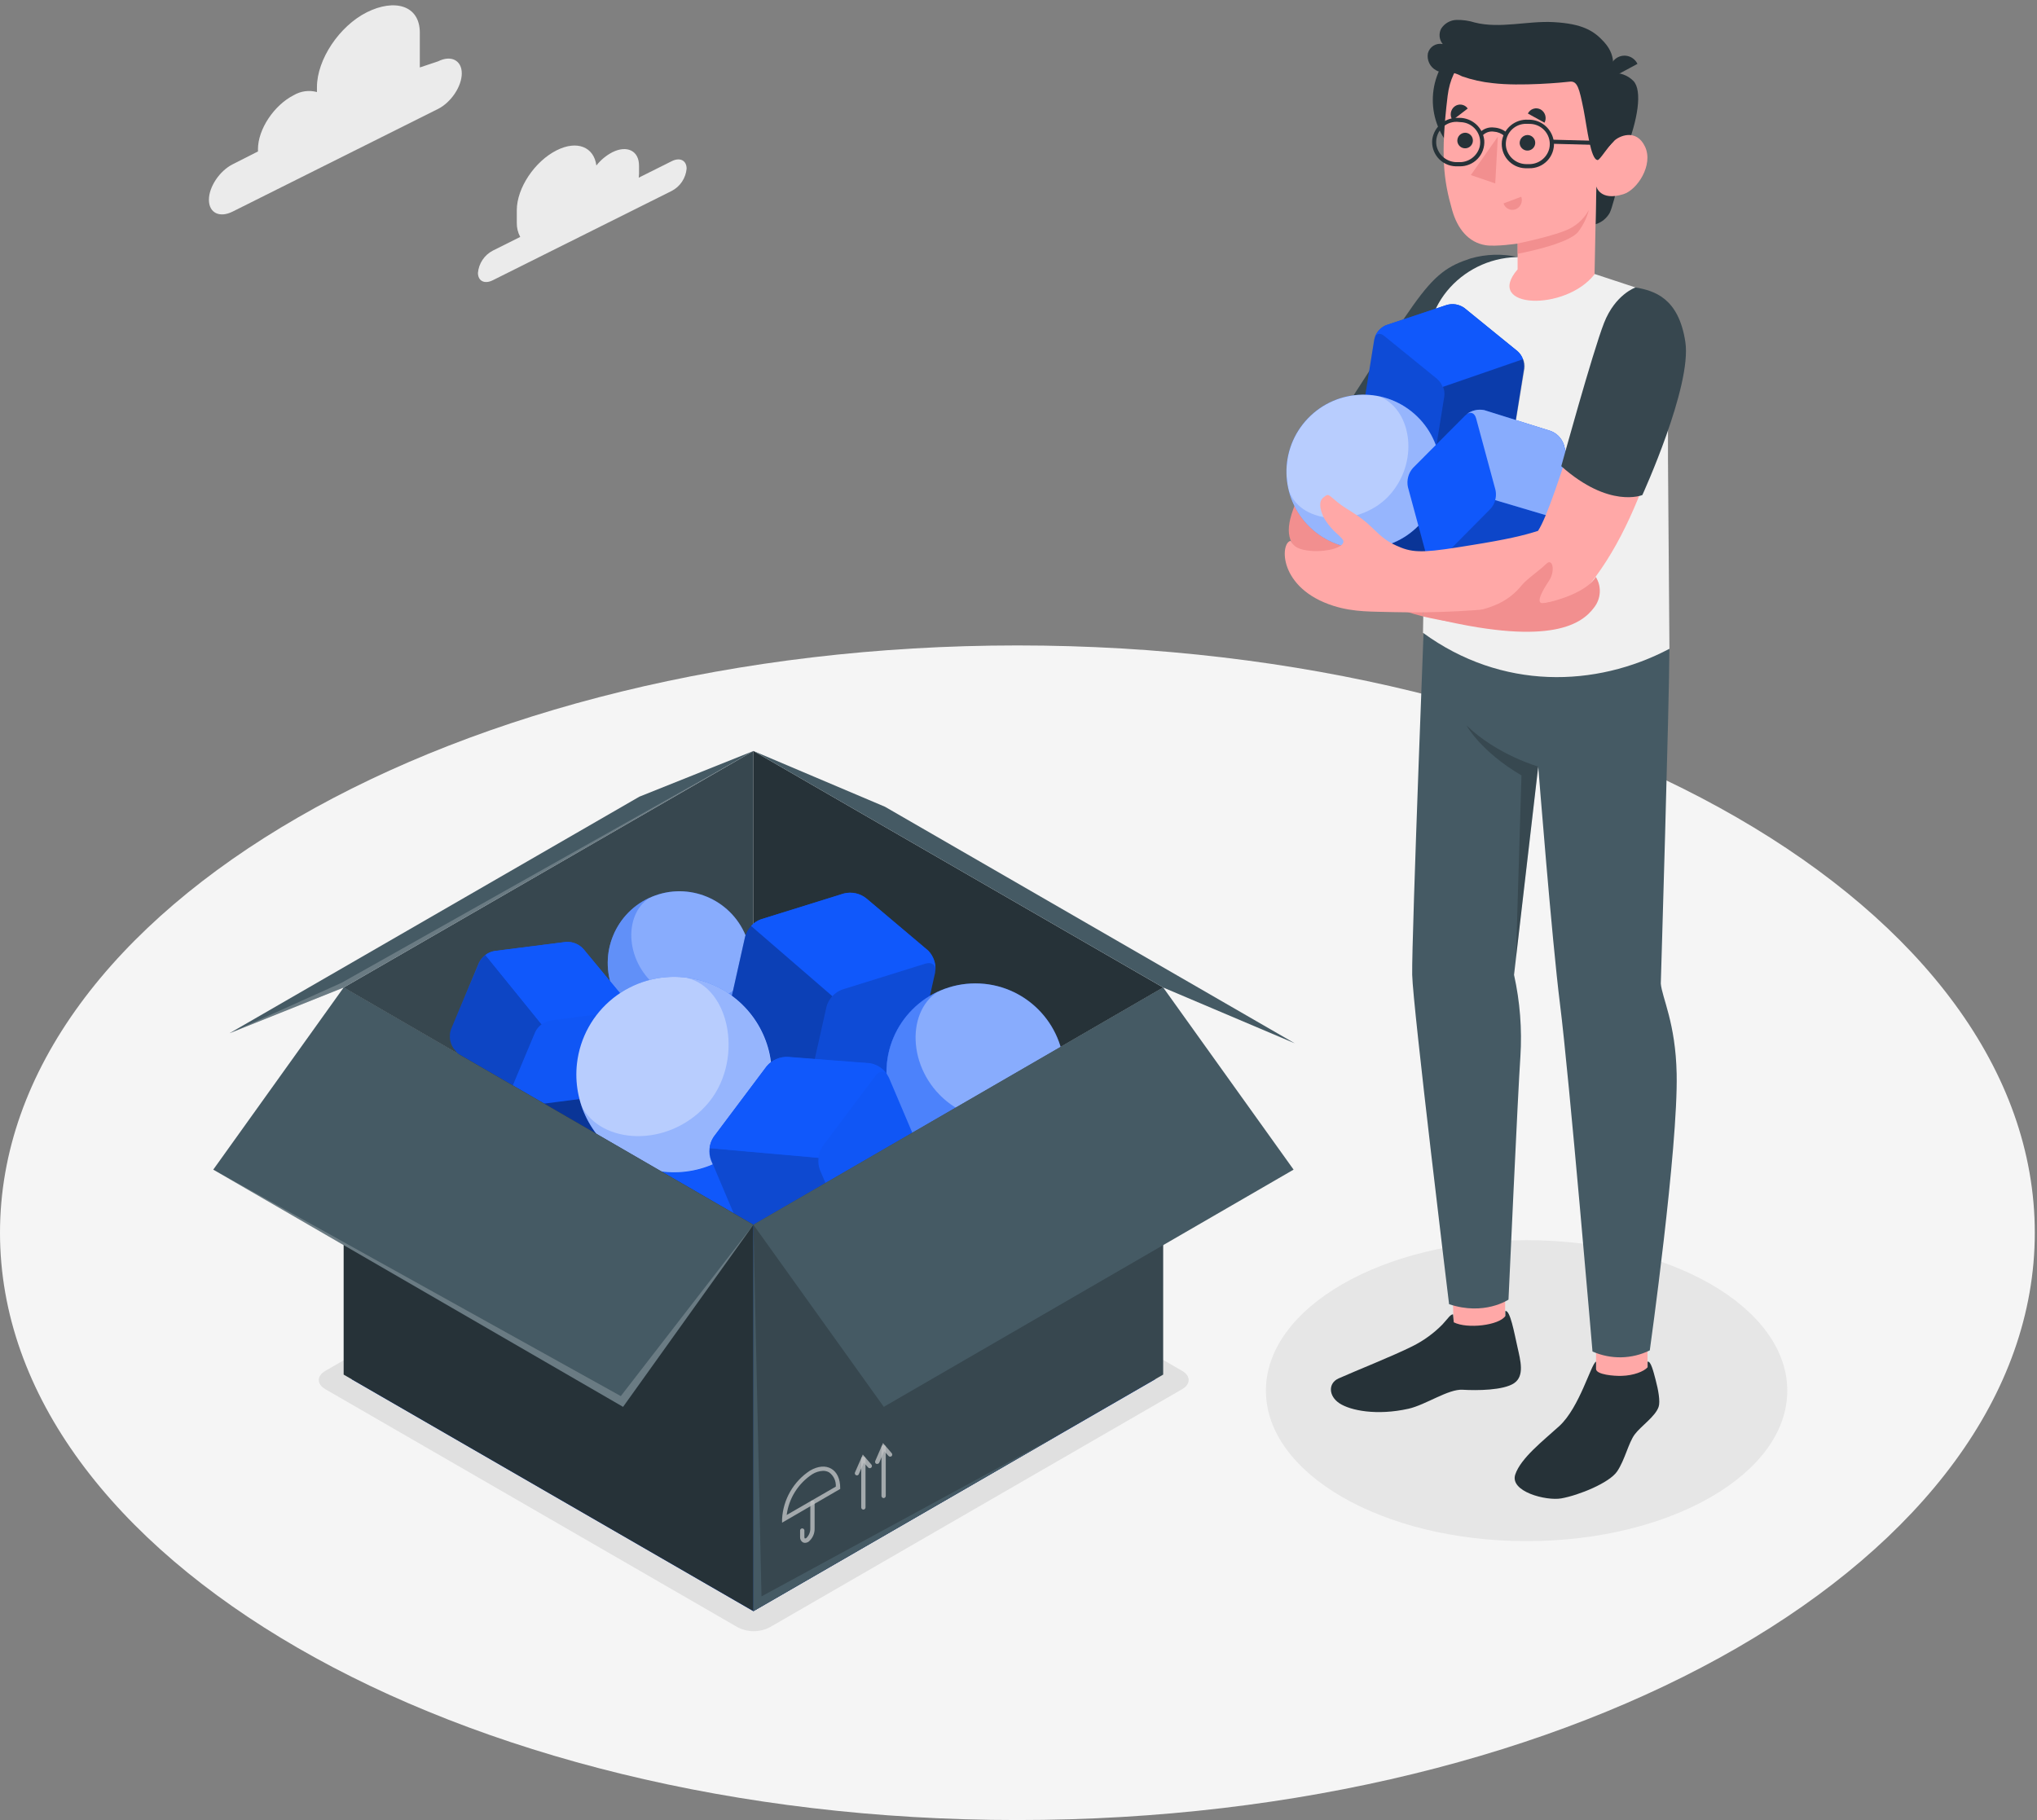 <svg width="235" height="210" viewBox="0 0 235 210" fill="none" xmlns="http://www.w3.org/2000/svg">
<rect x="0" y="0" width="235" height="210" fill="#808080" stroke="none"/>
<path d="M117.373 210C182.196 210 234.745 179.661 234.745 142.236C234.745 104.811 182.196 74.472 117.373 74.472C52.55 74.472 0 104.811 0 142.236C0 179.661 52.55 210 117.373 210Z" fill="#F5F5F5"/>
<path d="M176.116 177.819C192.725 177.819 206.19 170.045 206.19 160.456C206.19 150.867 192.725 143.094 176.116 143.094C159.507 143.094 146.043 150.867 146.043 160.456C146.043 170.045 159.507 177.819 176.116 177.819Z" fill="#E6E6E6"/>
<path d="M136.387 160.283L88.777 187.777C88.212 188.064 87.588 188.213 86.955 188.213C86.321 188.213 85.697 188.064 85.132 187.777L37.523 160.283C36.531 159.703 36.531 158.76 37.523 158.18L85.132 130.685C85.697 130.399 86.321 130.25 86.955 130.25C87.588 130.25 88.212 130.399 88.777 130.685L136.387 158.18C137.379 158.76 137.379 159.703 136.387 160.283Z" fill="#E0E0E0"/>
<path d="M50.536 7.079L48.433 7.783V3.771C48.433 0.592 45.502 -0.172 42.323 1.415C39.144 3.007 36.565 6.871 36.565 10.055V10.62C36.119 10.499 35.653 10.468 35.195 10.529C34.737 10.591 34.296 10.743 33.897 10.977C31.606 12.137 29.761 14.92 29.761 17.206V17.474L26.83 18.962C25.342 19.715 24.102 21.55 24.102 23.053C24.102 24.556 25.323 25.171 26.83 24.417L50.546 12.564C52.033 11.81 53.273 9.975 53.273 8.468C53.273 6.96 52.043 6.325 50.536 7.079Z" fill="#EBEBEB"/>
<path d="M77.5 18.595L73.691 20.499C73.691 20.35 73.721 20.206 73.721 20.063V19.105C73.721 17.404 72.342 16.715 70.641 17.568C69.926 17.941 69.299 18.462 68.801 19.096C68.523 16.958 66.584 16.16 64.233 17.335C61.684 18.61 59.621 21.704 59.621 24.248V25.682C59.607 26.258 59.742 26.829 60.013 27.338L56.849 28.92C56.372 29.17 55.965 29.535 55.666 29.983C55.367 30.431 55.185 30.948 55.138 31.484C55.138 32.426 55.902 32.813 56.849 32.337L77.5 22.026C77.977 21.777 78.384 21.411 78.683 20.963C78.981 20.515 79.163 19.999 79.211 19.463C79.211 18.505 78.442 18.123 77.5 18.595Z" fill="#EBEBEB"/>
<path d="M40.587 159.146L86.918 132.396L133.253 159.146L86.918 185.897L40.587 159.146Z" fill="#1058FB"/>
<path opacity="0.25" d="M40.587 159.146L86.918 132.396L133.253 159.146L86.918 185.897L40.587 159.146Z" fill="black"/>
<path d="M86.917 132.396V86.651L39.645 113.943L79.196 136.855L86.917 132.396Z" fill="#37474F"/>
<path d="M86.917 86.651V132.396L94.644 136.855L134.195 113.943L86.917 86.651Z" fill="#263238"/>
<path d="M86.917 86.651L102.093 93.084L149.37 120.38L134.195 113.943L86.917 86.651Z" fill="#455A64"/>
<path d="M86.917 86.652L73.76 91.924L26.483 119.215L39.645 113.944L86.917 86.652Z" fill="#455A64"/>
<path opacity="0.2" d="M86.917 86.652L39.392 113.403L26.483 119.215L39.645 113.944L86.917 86.652Z" fill="white"/>
<path d="M80.877 142.235C84.199 142.235 86.892 139.542 86.892 136.22C86.892 132.897 84.199 130.204 80.877 130.204C77.554 130.204 74.861 132.897 74.861 136.22C74.861 139.542 77.554 142.235 80.877 142.235Z" fill="#1058FB"/>
<path d="M71.184 131.682C73.454 129.412 73.454 125.732 71.184 123.462C68.914 121.192 65.234 121.192 62.964 123.462C60.694 125.732 60.694 129.412 62.964 131.682C65.234 133.952 68.914 133.952 71.184 131.682Z" fill="#1058FB"/>
<path opacity="0.4" d="M71.184 131.682C73.454 129.412 73.454 125.732 71.184 123.462C68.914 121.192 65.234 121.192 62.964 123.462C60.694 125.732 60.694 129.412 62.964 131.682C65.234 133.952 68.914 133.952 71.184 131.682Z" fill="black"/>
<path d="M81.544 118.742C85.763 116.995 87.766 112.159 86.019 107.94C84.271 103.722 79.435 101.719 75.217 103.466C70.999 105.213 68.996 110.049 70.743 114.268C72.49 118.486 77.326 120.489 81.544 118.742Z" fill="#1058FB"/>
<path opacity="0.5" d="M81.544 118.742C85.763 116.995 87.766 112.159 86.019 107.94C84.271 103.722 79.435 101.719 75.217 103.466C70.999 105.213 68.996 110.049 70.743 114.268C72.49 118.486 77.326 120.489 81.544 118.742Z" fill="white"/>
<path opacity="0.3" d="M76.081 114.076C72.143 111.229 71.821 105.645 74.901 103.606C73.556 104.231 72.404 105.205 71.566 106.427C70.727 107.65 70.232 109.075 70.133 110.554C70.035 112.033 70.335 113.511 71.004 114.834C71.673 116.157 72.685 117.276 73.934 118.074C75.184 118.871 76.625 119.318 78.106 119.367C79.588 119.417 81.056 119.067 82.356 118.355C83.656 117.642 84.74 116.593 85.495 115.318C86.251 114.042 86.649 112.587 86.649 111.105C86.337 115.087 80.014 116.927 76.081 114.076Z" fill="#1058FB"/>
<path opacity="0.02" d="M76.081 114.076C72.143 111.229 71.821 105.645 74.901 103.606C73.556 104.231 72.404 105.205 71.566 106.427C70.727 107.65 70.232 109.075 70.133 110.554C70.035 112.033 70.335 113.511 71.004 114.834C71.673 116.157 72.685 117.276 73.934 118.074C75.184 118.871 76.625 119.318 78.106 119.367C79.588 119.417 81.056 119.067 82.356 118.355C83.656 117.642 84.74 116.593 85.495 115.318C86.251 114.042 86.649 112.587 86.649 111.105C86.337 115.087 80.014 116.927 76.081 114.076Z" fill="black"/>
<path d="M87.785 106.077L97.342 103.101C97.794 102.987 98.268 102.981 98.724 103.083C99.18 103.186 99.605 103.394 99.965 103.692L107.067 109.687C107.393 110.022 107.636 110.43 107.776 110.876C107.915 111.322 107.948 111.795 107.87 112.256L105.683 122.026C105.557 122.477 105.327 122.891 105.01 123.236C104.694 123.58 104.301 123.846 103.863 124.01L94.306 126.986C93.854 127.1 93.38 127.106 92.924 127.004C92.469 126.901 92.043 126.693 91.683 126.395L84.581 120.4C84.255 120.065 84.012 119.658 83.873 119.211C83.733 118.765 83.701 118.292 83.778 117.831L85.965 108.061C86.091 107.61 86.322 107.196 86.638 106.851C86.954 106.507 87.347 106.241 87.785 106.077Z" fill="#1058FB"/>
<path opacity="0.15" d="M87.785 106.077L97.342 103.101C97.794 102.987 98.268 102.981 98.724 103.083C99.18 103.186 99.605 103.394 99.965 103.692L107.067 109.687C107.393 110.022 107.636 110.43 107.776 110.876C107.915 111.322 107.948 111.795 107.87 112.256L105.683 122.026C105.557 122.477 105.327 122.891 105.01 123.236C104.694 123.58 104.301 123.846 103.863 124.01L94.306 126.986C93.854 127.1 93.38 127.106 92.924 127.004C92.469 126.901 92.043 126.693 91.683 126.395L84.581 120.4C84.255 120.065 84.012 119.658 83.873 119.211C83.733 118.765 83.701 118.292 83.778 117.831L85.965 108.061C86.091 107.61 86.322 107.196 86.638 106.851C86.954 106.507 87.347 106.241 87.785 106.077Z" fill="black"/>
<path d="M107.915 112.022C107.975 111.328 107.484 110.961 106.745 111.194L97.188 114.17C96.63 114.369 96.149 114.736 95.809 115.221C95.88 115.124 95.956 115.031 96.037 114.944L86.649 106.84C86.961 106.488 87.357 106.222 87.8 106.066L97.352 103.091C97.805 102.975 98.28 102.969 98.737 103.071C99.193 103.174 99.619 103.383 99.98 103.681L107.082 109.677C107.382 109.984 107.612 110.353 107.756 110.758C107.899 111.163 107.954 111.595 107.915 112.022Z" fill="#1058FB"/>
<path opacity="0.15" d="M83.773 117.825C83.696 118.286 83.728 118.759 83.868 119.205C84.007 119.652 84.25 120.059 84.576 120.394L91.678 126.39C92.005 126.66 92.386 126.858 92.796 126.969C93.206 127.08 93.635 127.103 94.054 127.034C93.384 127.134 92.992 126.677 93.161 125.928L95.348 116.159C95.466 115.706 95.698 115.291 96.022 114.953L86.635 106.83C86.31 107.167 86.078 107.582 85.96 108.035L83.773 117.825Z" fill="black"/>
<path d="M57.037 109.726L65.284 108.68C65.671 108.653 66.059 108.717 66.416 108.867C66.774 109.017 67.091 109.248 67.343 109.543L72.272 115.494C72.49 115.816 72.628 116.184 72.677 116.569C72.727 116.954 72.685 117.345 72.555 117.711L69.336 125.378C69.166 125.726 68.916 126.03 68.607 126.264C68.297 126.499 67.938 126.657 67.556 126.727L59.313 127.778C58.926 127.805 58.537 127.741 58.178 127.59C57.82 127.44 57.502 127.207 57.25 126.91L52.326 120.959C52.108 120.638 51.97 120.269 51.921 119.884C51.871 119.499 51.913 119.108 52.043 118.742L55.257 111.075C55.427 110.727 55.677 110.423 55.986 110.189C56.296 109.955 56.656 109.796 57.037 109.726Z" fill="#1058FB"/>
<g opacity="0.15">
<path opacity="0.15" d="M57.037 109.726L65.284 108.68C65.671 108.653 66.059 108.717 66.416 108.867C66.774 109.017 67.091 109.248 67.343 109.543L72.272 115.494C72.49 115.816 72.628 116.184 72.677 116.569C72.727 116.954 72.685 117.345 72.555 117.711L69.336 125.378C69.166 125.726 68.916 126.03 68.607 126.264C68.297 126.499 67.938 126.657 67.556 126.727L59.313 127.778C58.926 127.805 58.537 127.741 58.178 127.59C57.82 127.44 57.502 127.207 57.25 126.91L52.326 120.959C52.108 120.638 51.97 120.269 51.921 119.884C51.871 119.499 51.913 119.108 52.043 118.742L55.257 111.075C55.427 110.727 55.677 110.423 55.986 110.189C56.296 109.955 56.656 109.796 57.037 109.726Z" fill="black"/>
</g>
<path opacity="0.2" d="M52.038 118.732C51.908 119.098 51.867 119.489 51.916 119.874C51.965 120.259 52.104 120.628 52.321 120.949L57.245 126.9C57.474 127.169 57.757 127.386 58.076 127.536C58.395 127.687 58.743 127.768 59.095 127.773C58.535 127.773 58.282 127.327 58.525 126.742L61.744 119.075C61.914 118.72 62.172 118.414 62.492 118.187L56.006 110.192C55.691 110.421 55.44 110.727 55.277 111.08L52.038 118.732Z" fill="black"/>
<path d="M72.619 117.528C72.768 116.968 72.421 116.601 71.781 116.685L63.534 117.742C63.05 117.824 62.603 118.055 62.254 118.401C62.326 118.33 62.402 118.264 62.482 118.203L55.996 110.198C56.3 109.957 56.663 109.798 57.047 109.737L65.289 108.686C65.677 108.659 66.066 108.723 66.424 108.874C66.783 109.024 67.101 109.257 67.353 109.554L72.282 115.505C72.479 115.799 72.612 116.131 72.67 116.48C72.728 116.829 72.711 117.186 72.619 117.528Z" fill="#1058FB"/>
<path d="M112.527 133.978C118.191 133.978 122.783 129.386 122.783 123.722C122.783 118.058 118.191 113.466 112.527 113.466C106.863 113.466 102.271 118.058 102.271 123.722C102.271 129.386 106.863 133.978 112.527 133.978Z" fill="#1058FB"/>
<path opacity="0.5" d="M112.527 133.978C118.191 133.978 122.783 129.386 122.783 123.722C122.783 118.058 118.191 113.466 112.527 113.466C106.863 113.466 102.271 118.058 102.271 123.722C102.271 129.386 106.863 133.978 112.527 133.978Z" fill="white"/>
<path opacity="0.5" d="M109.666 127.412C104.781 123.876 104.379 116.918 108.178 114.419C106.509 115.194 105.08 116.404 104.04 117.921C102.999 119.439 102.386 121.208 102.264 123.043C102.142 124.879 102.516 126.714 103.346 128.355C104.177 129.997 105.433 131.385 106.984 132.375C108.535 133.364 110.324 133.918 112.163 133.979C114.001 134.04 115.823 133.606 117.436 132.721C119.049 131.837 120.394 130.535 121.332 128.951C122.269 127.368 122.763 125.562 122.763 123.723C122.396 128.652 114.565 130.953 109.666 127.412Z" fill="#1058FB"/>
<path d="M79.022 112.781C81.239 113.03 83.331 113.932 85.036 115.371C86.74 116.81 87.979 118.722 88.596 120.865C89.213 123.009 89.18 125.287 88.502 127.412C87.823 129.537 86.53 131.413 84.785 132.802C83.04 134.192 80.922 135.032 78.699 135.217C76.476 135.402 74.248 134.924 72.297 133.842C70.347 132.761 68.76 131.125 67.74 129.141C66.719 127.158 66.31 124.916 66.564 122.7C66.904 119.734 68.406 117.024 70.742 115.165C73.078 113.305 76.055 112.448 79.022 112.781Z" fill="#1058FB"/>
<path opacity="0.7" d="M79.022 112.781C81.239 113.03 83.331 113.932 85.036 115.371C86.74 116.81 87.979 118.722 88.596 120.865C89.213 123.009 89.18 125.287 88.502 127.412C87.823 129.537 86.53 131.413 84.785 132.802C83.04 134.192 80.922 135.032 78.699 135.217C76.476 135.402 74.248 134.924 72.297 133.842C70.347 132.761 68.76 131.125 67.74 129.141C66.719 127.158 66.31 124.916 66.564 122.7C66.904 119.734 68.406 117.024 70.742 115.165C73.078 113.305 76.055 112.448 79.022 112.781Z" fill="white"/>
<path opacity="0.2" d="M81.437 127.576C76.974 132.476 69.336 132.039 67.055 127.576C67.7 129.488 68.846 131.192 70.374 132.509C71.903 133.827 73.757 134.71 75.743 135.066C77.729 135.423 79.774 135.239 81.665 134.535C83.556 133.83 85.223 132.631 86.492 131.062C87.761 129.493 88.586 127.612 88.879 125.616C89.173 123.62 88.925 121.581 88.162 119.713C87.399 117.845 86.148 116.217 84.54 114.998C82.932 113.778 81.026 113.013 79.022 112.782C84.373 113.834 85.9 122.701 81.437 127.576Z" fill="#1058FB"/>
<path d="M82.33 131.175L88.43 123.047C88.732 122.681 89.118 122.393 89.554 122.207C89.991 122.02 90.466 121.941 90.939 121.976L100.362 122.705C100.829 122.787 101.27 122.978 101.65 123.263C102.03 123.547 102.338 123.916 102.549 124.341L106.516 133.685C106.68 134.131 106.735 134.609 106.678 135.08C106.621 135.552 106.454 136.003 106.189 136.397L100.114 144.521C99.809 144.885 99.422 145.172 98.985 145.359C98.548 145.546 98.074 145.628 97.6 145.597L88.177 144.863C87.71 144.78 87.269 144.589 86.89 144.305C86.511 144.021 86.204 143.651 85.995 143.226L82.027 133.883C81.862 133.439 81.804 132.963 81.856 132.493C81.909 132.023 82.071 131.571 82.33 131.175Z" fill="#1058FB"/>
<g opacity="0.15">
<path opacity="0.15" d="M82.33 131.175L88.43 123.047C88.732 122.681 89.118 122.393 89.554 122.207C89.991 122.02 90.466 121.941 90.939 121.976L100.362 122.705C100.829 122.787 101.27 122.978 101.65 123.263C102.03 123.547 102.338 123.916 102.549 124.341L106.516 133.685C106.68 134.131 106.735 134.609 106.678 135.08C106.621 135.552 106.454 136.003 106.189 136.397L100.114 144.521C99.809 144.885 99.422 145.172 98.985 145.359C98.548 145.546 98.074 145.628 97.6 145.597L88.177 144.863C87.71 144.78 87.269 144.589 86.89 144.305C86.511 144.021 86.204 143.651 85.995 143.226L82.027 133.883C81.862 133.439 81.804 132.963 81.856 132.493C81.909 132.023 82.071 131.571 82.33 131.175Z" fill="black"/>
</g>
<path opacity="0.15" d="M86.01 143.232C86.219 143.657 86.526 144.027 86.905 144.311C87.284 144.595 87.725 144.786 88.192 144.869L97.615 145.603C98.045 145.628 98.476 145.563 98.879 145.411C99.282 145.259 99.649 145.023 99.955 144.72C99.459 145.216 98.869 145.057 98.562 144.338L94.594 134.995C94.424 134.551 94.37 134.072 94.436 133.601L81.898 132.49C81.833 132.962 81.887 133.443 82.057 133.889L86.01 143.232Z" fill="black"/>
<path d="M102.455 124.128C102.093 123.523 101.463 123.513 101.002 124.128L94.901 132.256C94.568 132.755 94.395 133.343 94.406 133.943C94.398 133.82 94.398 133.698 94.406 133.576L81.868 132.465C81.919 131.99 82.09 131.536 82.364 131.145L88.459 123.022C88.764 122.658 89.151 122.37 89.588 122.183C90.025 121.996 90.499 121.915 90.974 121.946L100.396 122.675C100.824 122.755 101.229 122.927 101.584 123.177C101.939 123.428 102.236 123.752 102.455 124.128Z" fill="#1058FB"/>
<path d="M39.645 113.941V158.605L86.917 185.896V141.312L39.645 113.941Z" fill="#263238"/>
<path d="M39.645 113.942L24.603 134.955L71.881 162.326L86.917 141.313L39.645 113.942Z" fill="#455A64"/>
<path opacity="0.2" d="M24.603 134.954L71.618 161.085L86.917 141.312L71.88 162.325L24.603 134.954Z" fill="white"/>
<path d="M134.195 113.941L134.19 158.605L86.917 185.896V141.312" fill="#37474F"/>
<path d="M86.917 141.312L87.85 184.195L122.183 165.538L86.917 185.896V141.312Z" fill="#455A64"/>
<path d="M134.195 113.941L149.236 134.954L101.959 162.325L86.917 141.312L134.195 113.941Z" fill="#455A64"/>
<g opacity="0.8">
<path opacity="0.8" d="M99.608 174.183C99.541 174.183 99.477 174.156 99.429 174.109C99.382 174.061 99.355 173.997 99.355 173.93V168.276C99.367 168.219 99.397 168.168 99.443 168.13C99.488 168.093 99.544 168.073 99.603 168.073C99.661 168.073 99.718 168.093 99.763 168.13C99.808 168.168 99.839 168.219 99.851 168.276V173.93C99.851 173.995 99.826 174.058 99.78 174.105C99.735 174.153 99.673 174.18 99.608 174.183Z" fill="#E0E0E0"/>
<path opacity="0.8" d="M98.869 170.235C98.827 170.236 98.786 170.226 98.749 170.206C98.712 170.186 98.681 170.157 98.658 170.122C98.635 170.087 98.621 170.047 98.618 170.005C98.616 169.963 98.623 169.921 98.641 169.883L99.538 167.83L100.53 168.986C100.574 169.036 100.597 169.102 100.592 169.169C100.587 169.236 100.556 169.299 100.506 169.343C100.455 169.387 100.389 169.409 100.322 169.404C100.255 169.4 100.193 169.369 100.148 169.318L99.653 168.767L99.072 170.106C99.052 170.143 99.023 170.175 98.987 170.197C98.952 170.22 98.911 170.233 98.869 170.235Z" fill="#E0E0E0"/>
<path opacity="0.8" d="M101.944 172.854C101.877 172.854 101.812 172.827 101.765 172.78C101.718 172.732 101.691 172.668 101.691 172.601V166.947C101.702 166.89 101.733 166.838 101.779 166.801C101.824 166.764 101.88 166.744 101.939 166.744C101.997 166.744 102.054 166.764 102.099 166.801C102.144 166.838 102.175 166.89 102.187 166.947V172.601C102.187 172.666 102.162 172.729 102.116 172.776C102.071 172.823 102.009 172.851 101.944 172.854Z" fill="#E0E0E0"/>
<path opacity="0.8" d="M101.205 168.906C101.172 168.914 101.138 168.914 101.106 168.906C101.075 168.893 101.047 168.874 101.024 168.851C101.001 168.827 100.982 168.799 100.97 168.768C100.957 168.737 100.951 168.704 100.951 168.671C100.952 168.637 100.959 168.605 100.972 168.574L101.869 166.501L102.861 167.656C102.909 167.704 102.935 167.768 102.935 167.835C102.935 167.902 102.909 167.966 102.861 168.014C102.81 168.056 102.744 168.078 102.678 168.073C102.611 168.069 102.549 168.038 102.504 167.989L102.008 167.438L101.433 168.772C101.411 168.814 101.378 168.848 101.338 168.871C101.298 168.895 101.252 168.907 101.205 168.906Z" fill="#E0E0E0"/>
</g>
<g opacity="0.8">
<path opacity="0.8" d="M92.883 178.02C92.786 178.02 92.691 177.996 92.605 177.951C92.506 177.885 92.426 177.795 92.373 177.689C92.32 177.582 92.296 177.464 92.303 177.346V176.651C92.295 176.615 92.296 176.577 92.305 176.54C92.314 176.504 92.331 176.47 92.355 176.441C92.379 176.412 92.409 176.389 92.442 176.373C92.476 176.357 92.513 176.348 92.551 176.348C92.588 176.348 92.625 176.357 92.659 176.373C92.693 176.389 92.723 176.412 92.746 176.441C92.77 176.47 92.787 176.504 92.796 176.54C92.805 176.577 92.806 176.615 92.799 176.651V177.346C92.799 177.445 92.829 177.499 92.848 177.509C92.868 177.519 92.923 177.509 93.012 177.47C93.168 177.324 93.29 177.147 93.371 176.95C93.453 176.754 93.491 176.542 93.483 176.329V173.433C93.476 173.396 93.477 173.358 93.486 173.322C93.495 173.285 93.512 173.252 93.535 173.223C93.559 173.194 93.589 173.17 93.623 173.154C93.657 173.138 93.694 173.13 93.731 173.13C93.769 173.13 93.805 173.138 93.839 173.154C93.873 173.17 93.903 173.194 93.927 173.223C93.951 173.252 93.968 173.285 93.977 173.322C93.986 173.358 93.986 173.396 93.979 173.433V176.329C93.991 176.629 93.933 176.927 93.809 177.2C93.685 177.473 93.499 177.713 93.265 177.901C93.15 177.973 93.018 178.014 92.883 178.02Z" fill="#E0E0E0"/>
<path opacity="0.8" d="M90.225 175.69V175.268C90.286 174.149 90.611 173.059 91.172 172.088C91.733 171.117 92.514 170.292 93.453 169.679C94.361 169.153 95.234 169.074 95.898 169.461C96.563 169.848 96.93 170.636 96.93 171.688V171.797L90.225 175.69ZM94.961 169.709C94.516 169.729 94.084 169.864 93.706 170.101C92.905 170.626 92.227 171.318 91.717 172.129C91.208 172.94 90.88 173.852 90.755 174.802L96.424 171.529C96.445 171.211 96.385 170.893 96.249 170.605C96.112 170.316 95.905 170.068 95.645 169.882C95.436 169.766 95.2 169.706 94.961 169.709Z" fill="#E0E0E0"/>
</g>
<path d="M164.327 63.088L158.738 59.879L168.161 45.924L162.919 36.501C162.919 36.501 151.686 52.47 149.42 58.158C148.096 61.486 148.582 62.706 150.65 64.556C151.994 65.761 158.758 69.823 164.164 71.122" fill="#F28F8F"/>
<path d="M175.099 29.652C173.308 29.259 171.448 29.313 169.683 29.811C167.095 30.664 165.632 31.557 162.983 35.296C160.404 38.941 155.693 46.346 155.693 46.346C156.587 47.916 157.803 49.279 159.263 50.344C160.722 51.409 162.391 52.152 164.159 52.525L172.902 39.432L175.099 29.652Z" fill="#37474F"/>
<path d="M173.641 153.28L167.71 153.483L167.412 142.732L173.641 142.528V153.28Z" fill="#FFA8A7"/>
<path d="M167.631 151.653C167.323 151.653 167.075 152.099 166.396 152.833C165.386 153.857 164.212 154.705 162.924 155.343C160.702 156.459 156.378 158.17 154.424 159.048C153.204 159.598 153.258 161.076 154.523 161.914C155.788 162.752 158.833 163.362 162.493 162.544C164.476 162.097 167.085 160.253 168.727 160.352C170.368 160.451 173.448 160.431 174.678 159.593C175.908 158.755 175.407 156.97 175.065 155.437C174.688 153.761 174.221 151.152 173.666 151.266V151.842C172.952 152.923 169.272 153.364 167.715 152.571L167.631 151.653Z" fill="#263238"/>
<path d="M190.066 150.722H184.13V160.883H190.066V150.722Z" fill="#FFA8A7"/>
<path d="M184.13 157.952V157.104C183.56 157.347 182.241 162.385 179.89 164.543C178.015 166.249 175.461 168.222 174.812 170.122C174.137 172.106 178.368 173.197 180.118 172.889C182.151 172.527 185.673 171.094 186.565 169.77C187.458 168.446 187.865 166.487 188.584 165.515C189.303 164.543 190.959 163.456 191.346 162.331C191.559 161.716 191.306 160.347 191.004 159.216C190.731 158.165 190.434 157.014 190.077 157.113C190.077 157.237 190.077 157.758 190.077 157.758C189.645 158.254 188.45 158.71 187.101 158.75C186.228 158.785 184.12 158.611 184.13 157.952Z" fill="#263238"/>
<path d="M192.591 74.859C192.591 80.527 191.599 113.487 191.599 113.487C191.738 115.118 193.31 118.02 193.429 123.901C193.607 132.422 190.329 155.81 190.329 155.81C189.304 156.314 188.181 156.587 187.038 156.609C185.896 156.632 184.763 156.403 183.719 155.939C183.719 155.939 181.031 124.234 179.964 115.803C179.037 108.448 177.46 88.457 177.46 88.457L174.668 112.48C175.355 115.571 175.602 118.743 175.402 121.903C175.124 125.806 174.028 149.953 174.028 149.953C174.028 149.953 171.236 151.847 167.174 150.478C167.174 150.478 162.988 116.051 162.919 112.475C162.84 108.394 164.471 66.75 164.471 66.75L192.591 74.859Z" fill="#455A64"/>
<path opacity="0.2" d="M177.45 88.446C177.45 88.446 172.709 87.107 169.188 83.705C169.188 83.705 170.785 86.681 175.526 89.468L174.891 110.446L177.45 88.446Z" fill="black"/>
<path d="M188.693 33.166C189.999 33.744 191.027 34.813 191.554 36.141C192.165 37.782 192.461 39.524 192.427 41.274V52.899L192.596 74.859C184.081 79.347 173.254 79.65 164.164 73.014C164.164 73.014 164.66 44.746 164.66 40.129C164.66 39.915 164.66 39.707 164.66 39.494C164.992 32.888 171.494 28.355 177.896 30.002L183.272 31.385L188.673 33.166H188.693Z" fill="#F0F0F0"/>
<path d="M168.126 65.267L164.337 63.09L164.159 71.124C164.809 71.278 165.453 71.417 166.103 71.536C172.158 72.647 179.235 71.694 181.477 68.064C183.719 64.434 168.126 65.267 168.126 65.267Z" fill="#F28F8F"/>
<path d="M179.223 17.306C182.409 14.12 182.409 8.954 179.223 5.768C176.037 2.583 170.872 2.583 167.686 5.768C164.5 8.954 164.5 14.12 167.686 17.306C170.872 20.492 176.037 20.492 179.223 17.306Z" fill="#263238"/>
<path d="M187.552 17.335C187.552 17.335 186.233 23.544 185.702 24.566C185.349 25.195 184.766 25.664 184.076 25.875L184.17 21.511L187.552 17.335Z" fill="#263238"/>
<path d="M185.896 8.443C186.358 8.39 186.826 8.442 187.265 8.595C187.704 8.749 188.102 9.001 188.43 9.331C189.516 10.447 188.926 13.928 187.552 17.335L185.073 17.623L185.896 8.443Z" fill="#263238"/>
<path d="M184.319 17.622C184.815 17.925 185.529 16.963 186.144 16.318C186.759 15.673 188.767 14.795 189.774 16.908C190.781 19.021 188.886 21.907 187.294 22.403C184.567 23.256 184.16 21.51 184.16 21.51L183.957 31.647C180.569 35.992 171.162 35.615 175.079 31.082V28.106C175.079 28.106 172.6 28.478 171.4 28.295C169.416 27.982 168.136 26.4 167.526 24.233C166.534 20.761 166.177 17.93 167.006 11.071C167.913 3.558 176.656 3.478 181.388 6.449C186.119 9.419 184.319 17.622 184.319 17.622Z" fill="#FFA8A7"/>
<path d="M176.404 19.413H175.972C175.584 19.402 175.201 19.311 174.85 19.145C174.499 18.978 174.186 18.741 173.932 18.447C173.677 18.153 173.487 17.809 173.373 17.437C173.259 17.066 173.224 16.674 173.269 16.288C173.372 15.576 173.736 14.928 174.291 14.469C174.846 14.011 175.551 13.775 176.27 13.809H176.404C177.12 13.815 177.809 14.086 178.338 14.569C178.867 15.053 179.199 15.714 179.27 16.427C179.297 16.816 179.241 17.206 179.108 17.572C178.975 17.939 178.767 18.273 178.497 18.554C178.227 18.835 177.902 19.057 177.541 19.204C177.181 19.352 176.793 19.423 176.404 19.413ZM176.106 14.285C175.761 14.276 175.418 14.344 175.103 14.483C174.788 14.623 174.507 14.832 174.282 15.093C174.057 15.355 173.893 15.663 173.802 15.996C173.711 16.329 173.695 16.678 173.755 17.017C173.862 17.553 174.149 18.036 174.569 18.385C174.989 18.734 175.515 18.929 176.061 18.937H176.319C176.867 18.961 177.407 18.796 177.847 18.469C178.287 18.142 178.6 17.673 178.735 17.141C178.811 16.808 178.814 16.461 178.741 16.127C178.669 15.792 178.524 15.478 178.316 15.206C178.108 14.934 177.842 14.711 177.538 14.554C177.234 14.396 176.899 14.308 176.557 14.295L176.106 14.285Z" fill="#263238"/>
<path d="M168.369 19.19H167.938C167.551 19.178 167.17 19.087 166.82 18.921C166.469 18.755 166.157 18.518 165.903 18.226C165.649 17.933 165.459 17.591 165.344 17.221C165.229 16.85 165.192 16.46 165.235 16.075C165.339 15.364 165.703 14.716 166.258 14.258C166.812 13.8 167.517 13.564 168.236 13.596H168.374C169.09 13.601 169.778 13.871 170.307 14.353C170.835 14.836 171.166 15.497 171.236 16.209C171.261 16.597 171.205 16.987 171.071 17.352C170.937 17.717 170.729 18.051 170.459 18.331C170.19 18.611 169.865 18.832 169.505 18.98C169.145 19.128 168.758 19.2 168.369 19.19ZM168.077 14.057C167.732 14.048 167.389 14.116 167.073 14.256C166.758 14.396 166.477 14.604 166.252 14.865C166.026 15.127 165.862 15.435 165.77 15.768C165.678 16.1 165.662 16.45 165.721 16.79C165.828 17.327 166.117 17.811 166.539 18.16C166.96 18.51 167.489 18.703 168.037 18.709H168.295C168.842 18.733 169.38 18.568 169.82 18.242C170.26 17.916 170.574 17.449 170.71 16.918C170.784 16.584 170.783 16.238 170.708 15.904C170.632 15.57 170.484 15.257 170.274 14.987C170.064 14.717 169.796 14.497 169.491 14.342C169.186 14.187 168.85 14.102 168.508 14.092L168.077 14.057Z" fill="#263238"/>
<path d="M173.547 15.683C173.207 15.389 172.78 15.215 172.332 15.188C172.095 15.153 171.853 15.175 171.627 15.254C171.401 15.332 171.197 15.465 171.033 15.639L170.666 15.346C170.876 15.109 171.142 14.928 171.44 14.818C171.737 14.708 172.057 14.673 172.372 14.716C172.92 14.75 173.443 14.962 173.859 15.321C173.993 15.45 173.646 15.778 173.547 15.683Z" fill="#263238"/>
<path d="M179.039 16.116L179.026 16.587L184.975 16.745L184.988 16.274L179.039 16.116Z" fill="#263238"/>
<path d="M184.319 18.466C184.567 18.466 185.524 16.884 186.144 16.319C187.007 15.535 185.896 8.443 185.896 8.443C185.896 8.443 186.724 6.678 185.063 4.853C183.882 3.553 182.583 2.735 179.201 2.551C176.225 2.393 173.061 3.33 170.15 2.601C169.464 2.385 168.747 2.283 168.027 2.298C167.668 2.309 167.317 2.409 167.007 2.589C166.696 2.769 166.435 3.024 166.247 3.33C166.106 3.61 166.05 3.926 166.085 4.237C166.12 4.549 166.245 4.844 166.445 5.086C166.076 5.006 165.691 5.074 165.37 5.274C165.05 5.474 164.82 5.79 164.729 6.157C164.663 6.535 164.716 6.925 164.88 7.272C165.045 7.619 165.312 7.907 165.647 8.096C166.297 8.488 166.822 8.279 167.502 8.359C167.905 8.46 168.295 8.61 168.662 8.805C169.812 9.209 171.006 9.473 172.218 9.594C175.412 9.98 180.386 9.514 181.065 9.425C181.993 9.296 182.191 10.194 182.692 12.649C183.109 14.801 183.5 18.451 184.319 18.466Z" fill="#263238"/>
<path d="M185.891 8.993L188.906 7.371C188.81 7.169 188.673 6.987 188.505 6.839C188.337 6.69 188.14 6.577 187.927 6.507C187.714 6.436 187.488 6.41 187.265 6.429C187.041 6.448 186.823 6.512 186.625 6.618C186.22 6.842 185.917 7.215 185.78 7.658C185.643 8.101 185.683 8.579 185.891 8.993Z" fill="#263238"/>
<path d="M175.099 28.091C175.099 28.091 179.563 27.188 181.14 26.355C182.059 25.876 182.812 25.131 183.302 24.218C183.065 25.133 182.647 25.991 182.072 26.742C180.927 28.205 175.099 29.281 175.099 29.281V28.091Z" fill="#F28F8F"/>
<path d="M175.317 16.506C175.323 16.683 175.381 16.854 175.483 16.997C175.586 17.141 175.728 17.252 175.893 17.315C176.058 17.378 176.237 17.391 176.41 17.353C176.582 17.315 176.739 17.226 176.861 17.099C176.984 16.972 177.066 16.812 177.098 16.638C177.129 16.465 177.109 16.285 177.04 16.123C176.97 15.961 176.854 15.823 176.707 15.726C176.559 15.629 176.387 15.578 176.21 15.579C175.97 15.587 175.742 15.688 175.575 15.861C175.408 16.035 175.316 16.266 175.317 16.506Z" fill="#263238"/>
<path d="M176.265 13.1L178.184 14.156C178.321 13.893 178.351 13.587 178.267 13.303C178.184 13.018 177.994 12.777 177.738 12.629C177.611 12.56 177.471 12.517 177.327 12.504C177.183 12.49 177.038 12.506 176.901 12.55C176.763 12.594 176.636 12.665 176.526 12.76C176.417 12.854 176.328 12.97 176.265 13.1Z" fill="#263238"/>
<path d="M175.501 22.701L173.453 23.47C173.497 23.608 173.569 23.735 173.664 23.844C173.759 23.953 173.875 24.043 174.005 24.106C174.135 24.169 174.277 24.206 174.421 24.213C174.566 24.221 174.71 24.199 174.846 24.149C175.121 24.04 175.343 23.827 175.465 23.557C175.588 23.287 175.6 22.98 175.501 22.701Z" fill="#F28F8F"/>
<path d="M167.576 13.864L169.327 12.52C169.244 12.401 169.139 12.301 169.017 12.224C168.894 12.148 168.758 12.098 168.615 12.076C168.473 12.054 168.328 12.061 168.188 12.098C168.049 12.134 167.918 12.198 167.804 12.286C167.571 12.47 167.417 12.736 167.375 13.029C167.332 13.323 167.404 13.622 167.576 13.864Z" fill="#263238"/>
<path d="M168.126 16.249C168.133 16.425 168.192 16.595 168.294 16.738C168.397 16.881 168.539 16.99 168.704 17.053C168.868 17.116 169.048 17.128 169.22 17.09C169.391 17.052 169.548 16.963 169.67 16.837C169.792 16.71 169.874 16.55 169.906 16.377C169.938 16.204 169.918 16.025 169.85 15.863C169.781 15.701 169.666 15.563 169.519 15.466C169.372 15.368 169.2 15.316 169.024 15.316C168.904 15.318 168.785 15.344 168.675 15.392C168.565 15.44 168.465 15.509 168.381 15.596C168.298 15.683 168.232 15.785 168.189 15.897C168.145 16.009 168.124 16.128 168.126 16.249Z" fill="#263238"/>
<path d="M172.798 15.768L172.5 21.163L169.684 20.201L172.798 15.768Z" fill="#F28F8F"/>
<path d="M162.909 64.725C165.508 64.725 167.615 62.618 167.615 60.019C167.615 57.42 165.508 55.312 162.909 55.312C160.31 55.312 158.202 57.42 158.202 60.019C158.202 62.618 160.31 64.725 162.909 64.725Z" fill="#1058FB"/>
<path opacity="0.4" d="M162.909 64.725C165.508 64.725 167.615 62.618 167.615 60.019C167.615 57.42 165.508 55.312 162.909 55.312C160.31 55.312 158.202 57.42 158.202 60.019C158.202 62.618 160.31 64.725 162.909 64.725Z" fill="black"/>
<path d="M175.094 40.538L168.954 35.544C168.655 35.327 168.309 35.183 167.943 35.124C167.578 35.066 167.204 35.094 166.852 35.207L159.884 37.533C159.546 37.683 159.248 37.911 159.014 38.198C158.78 38.485 158.618 38.823 158.54 39.184L157.285 46.995C157.247 47.362 157.296 47.733 157.428 48.078C157.559 48.422 157.771 48.731 158.044 48.979L164.183 53.973C164.483 54.19 164.83 54.333 165.195 54.391C165.56 54.45 165.934 54.422 166.286 54.31L173.229 51.984C173.567 51.834 173.865 51.606 174.098 51.319C174.331 51.032 174.494 50.694 174.573 50.333L175.828 42.522C175.869 42.157 175.824 41.787 175.697 41.443C175.569 41.098 175.363 40.789 175.094 40.538Z" fill="#1058FB"/>
<path opacity="0.15" d="M175.094 40.538L168.954 35.544C168.655 35.327 168.309 35.183 167.943 35.124C167.578 35.066 167.204 35.094 166.852 35.207L159.884 37.533C159.546 37.683 159.248 37.911 159.014 38.198C158.78 38.485 158.618 38.823 158.54 39.184L157.285 46.995C157.247 47.362 157.296 47.733 157.428 48.078C157.559 48.422 157.771 48.731 158.044 48.979L164.183 53.973C164.483 54.19 164.83 54.333 165.195 54.391C165.56 54.45 165.934 54.422 166.286 54.31L173.229 51.984C173.567 51.834 173.865 51.606 174.098 51.319C174.331 51.032 174.494 50.694 174.573 50.333L175.828 42.522C175.869 42.157 175.824 41.787 175.697 41.443C175.569 41.098 175.363 40.789 175.094 40.538Z" fill="black"/>
<path d="M158.57 39.007C158.728 38.481 159.194 38.352 159.671 38.744L165.815 43.738C166.164 44.049 166.409 44.459 166.519 44.913C166.495 44.824 166.465 44.73 166.43 44.64L175.694 41.441C175.57 41.091 175.358 40.779 175.079 40.534L168.94 35.545C168.642 35.326 168.296 35.182 167.931 35.123C167.567 35.065 167.193 35.094 166.842 35.208L159.869 37.529C159.559 37.667 159.282 37.871 159.058 38.126C158.834 38.381 158.667 38.681 158.57 39.007Z" fill="#1058FB"/>
<path opacity="0.2" d="M174.598 50.339C174.519 50.7 174.356 51.038 174.123 51.324C173.889 51.611 173.592 51.839 173.254 51.99L166.311 54.316C165.991 54.417 165.653 54.45 165.32 54.411C164.987 54.373 164.665 54.264 164.377 54.093C164.838 54.355 165.26 54.137 165.369 53.537L166.624 45.726C166.672 45.358 166.624 44.984 166.485 44.64L175.749 41.441C175.889 41.785 175.939 42.159 175.893 42.528L174.598 50.339Z" fill="black"/>
<path d="M163.706 60.588C167.108 57.05 166.998 51.425 163.46 48.022C159.922 44.62 154.296 44.73 150.894 48.268C147.492 51.806 147.602 57.432 151.14 60.834C154.677 64.236 160.303 64.126 163.706 60.588Z" fill="#1058FB"/>
<path opacity="0.7" d="M163.706 60.588C167.108 57.05 166.998 51.425 163.46 48.022C159.922 44.62 154.296 44.73 150.894 48.268C147.492 51.806 147.602 57.432 151.14 60.834C154.677 64.236 160.303 64.126 163.706 60.588Z" fill="white"/>
<path opacity="0.2" d="M160.479 56.929C163.841 52.927 162.711 47.01 158.991 45.701C160.556 46.001 162.013 46.715 163.207 47.771C164.401 48.826 165.29 50.183 165.779 51.7C166.269 53.217 166.342 54.837 165.99 56.391C165.638 57.946 164.875 59.377 163.78 60.535C162.685 61.693 161.299 62.536 159.767 62.974C158.235 63.413 156.613 63.431 155.071 63.027C153.529 62.624 152.124 61.813 151.003 60.68C149.883 59.547 149.087 58.133 148.7 56.587C150.049 60.658 157.116 60.931 160.479 56.929Z" fill="#1058FB"/>
<path d="M182.642 59.548L180.415 51.321C180.291 50.943 180.079 50.6 179.798 50.319C179.516 50.038 179.172 49.827 178.794 49.704L171.236 47.353C170.846 47.272 170.443 47.283 170.059 47.387C169.674 47.49 169.32 47.683 169.024 47.949L163.013 53.989C162.748 54.286 162.557 54.642 162.455 55.027C162.353 55.413 162.344 55.816 162.428 56.206L164.655 64.433C164.78 64.812 164.992 65.155 165.275 65.436C165.558 65.717 165.902 65.927 166.281 66.05L173.834 68.401C174.224 68.483 174.627 68.471 175.012 68.368C175.396 68.265 175.75 68.072 176.046 67.806L182.062 61.765C182.326 61.468 182.517 61.111 182.617 60.726C182.718 60.341 182.727 59.938 182.642 59.548Z" fill="#1058FB"/>
<path opacity="0.2" d="M176.061 67.805C175.765 68.072 175.411 68.264 175.026 68.368C174.642 68.471 174.239 68.483 173.849 68.401L166.296 66.05C165.953 65.936 165.637 65.752 165.37 65.508C165.102 65.265 164.889 64.968 164.744 64.636C164.982 65.162 165.488 65.232 165.949 64.77L171.94 58.725C172.213 58.434 172.406 58.077 172.5 57.688L182.612 60.709C182.518 61.096 182.327 61.452 182.057 61.745L176.061 67.805Z" fill="black"/>
<path d="M169.163 47.815C169.659 47.453 170.12 47.636 170.294 48.276L172.52 56.509C172.634 57.006 172.588 57.526 172.391 57.996C172.433 57.902 172.466 57.804 172.491 57.704L182.603 60.709C182.711 60.324 182.721 59.919 182.632 59.529L180.406 51.301C180.282 50.923 180.071 50.58 179.789 50.298C179.507 50.017 179.163 49.807 178.784 49.685L171.226 47.319C170.867 47.249 170.496 47.257 170.14 47.342C169.784 47.428 169.451 47.589 169.163 47.815Z" fill="#1058FB"/>
<path opacity="0.5" d="M169.163 47.815C169.659 47.453 170.12 47.636 170.294 48.276L172.52 56.509C172.634 57.006 172.588 57.526 172.391 57.996C172.433 57.902 172.466 57.804 172.491 57.704L182.603 60.709C182.711 60.324 182.721 59.919 182.632 59.529L180.406 51.301C180.282 50.923 180.071 50.58 179.789 50.298C179.507 50.017 179.163 49.807 178.784 49.685L171.226 47.319C170.867 47.249 170.496 47.257 170.14 47.342C169.784 47.428 169.451 47.589 169.163 47.815Z" fill="white"/>
<path d="M175.674 69.858C170.723 70.49 165.732 70.746 160.742 70.627C158.475 70.553 156.254 70.667 153.863 69.913C147.461 67.894 147.669 62.613 148.904 62.404C149.231 63.029 149.732 63.466 151.428 63.575C153.124 63.684 155.049 63.163 154.984 62.449C154.984 62.161 153.992 61.388 153.794 61.15C153.407 60.748 153.066 60.303 152.777 59.826C152.45 59.231 151.969 57.931 152.673 57.401C153.303 56.905 153.169 57.029 154.315 57.956C155.46 58.883 156.73 59.364 158.208 60.803C159.512 62.067 160.072 62.563 161.644 63.188C163.35 63.867 164.957 63.684 169.689 62.91C173.78 62.256 175.759 61.794 177.435 61.254C179.543 58.045 184.185 40.271 186.397 36.556C187.24 35.138 188.574 35.257 189.928 35.986C191.431 36.825 192.592 38.166 193.206 39.775C193.82 41.383 193.848 43.157 193.285 44.784C192.789 46.272 192.154 48.226 191.405 50.646C189.422 57.118 186.967 62.93 183.471 67.339C181.774 69.496 177.966 69.591 175.674 69.858Z" fill="#FFA8A7"/>
<path d="M172.471 69.829C173.685 69.34 174.751 68.543 175.565 67.518C176.25 66.71 177.628 65.817 178.372 65.068C179.116 64.32 179.463 65.852 178.709 66.998C177.956 68.143 176.994 69.775 178.149 69.591C179.305 69.408 183.024 68.386 184.1 66.561C184.434 67.099 184.594 67.725 184.56 68.357C184.525 68.989 184.297 69.594 183.907 70.092C182.548 71.927 179.091 74.556 165.994 71.486C165.969 71.486 170.784 70.573 172.471 69.829Z" fill="#F28F8F"/>
<path d="M188.693 33.165C190.82 33.547 193.652 34.335 194.431 39.449C195.209 44.562 189.471 57.119 189.471 57.119C189.471 57.119 185.663 58.725 180.118 53.791C180.118 53.791 183.753 40.564 185.053 37.257C186.352 33.949 188.693 33.165 188.693 33.165Z" fill="#37474F"/>
</svg>

